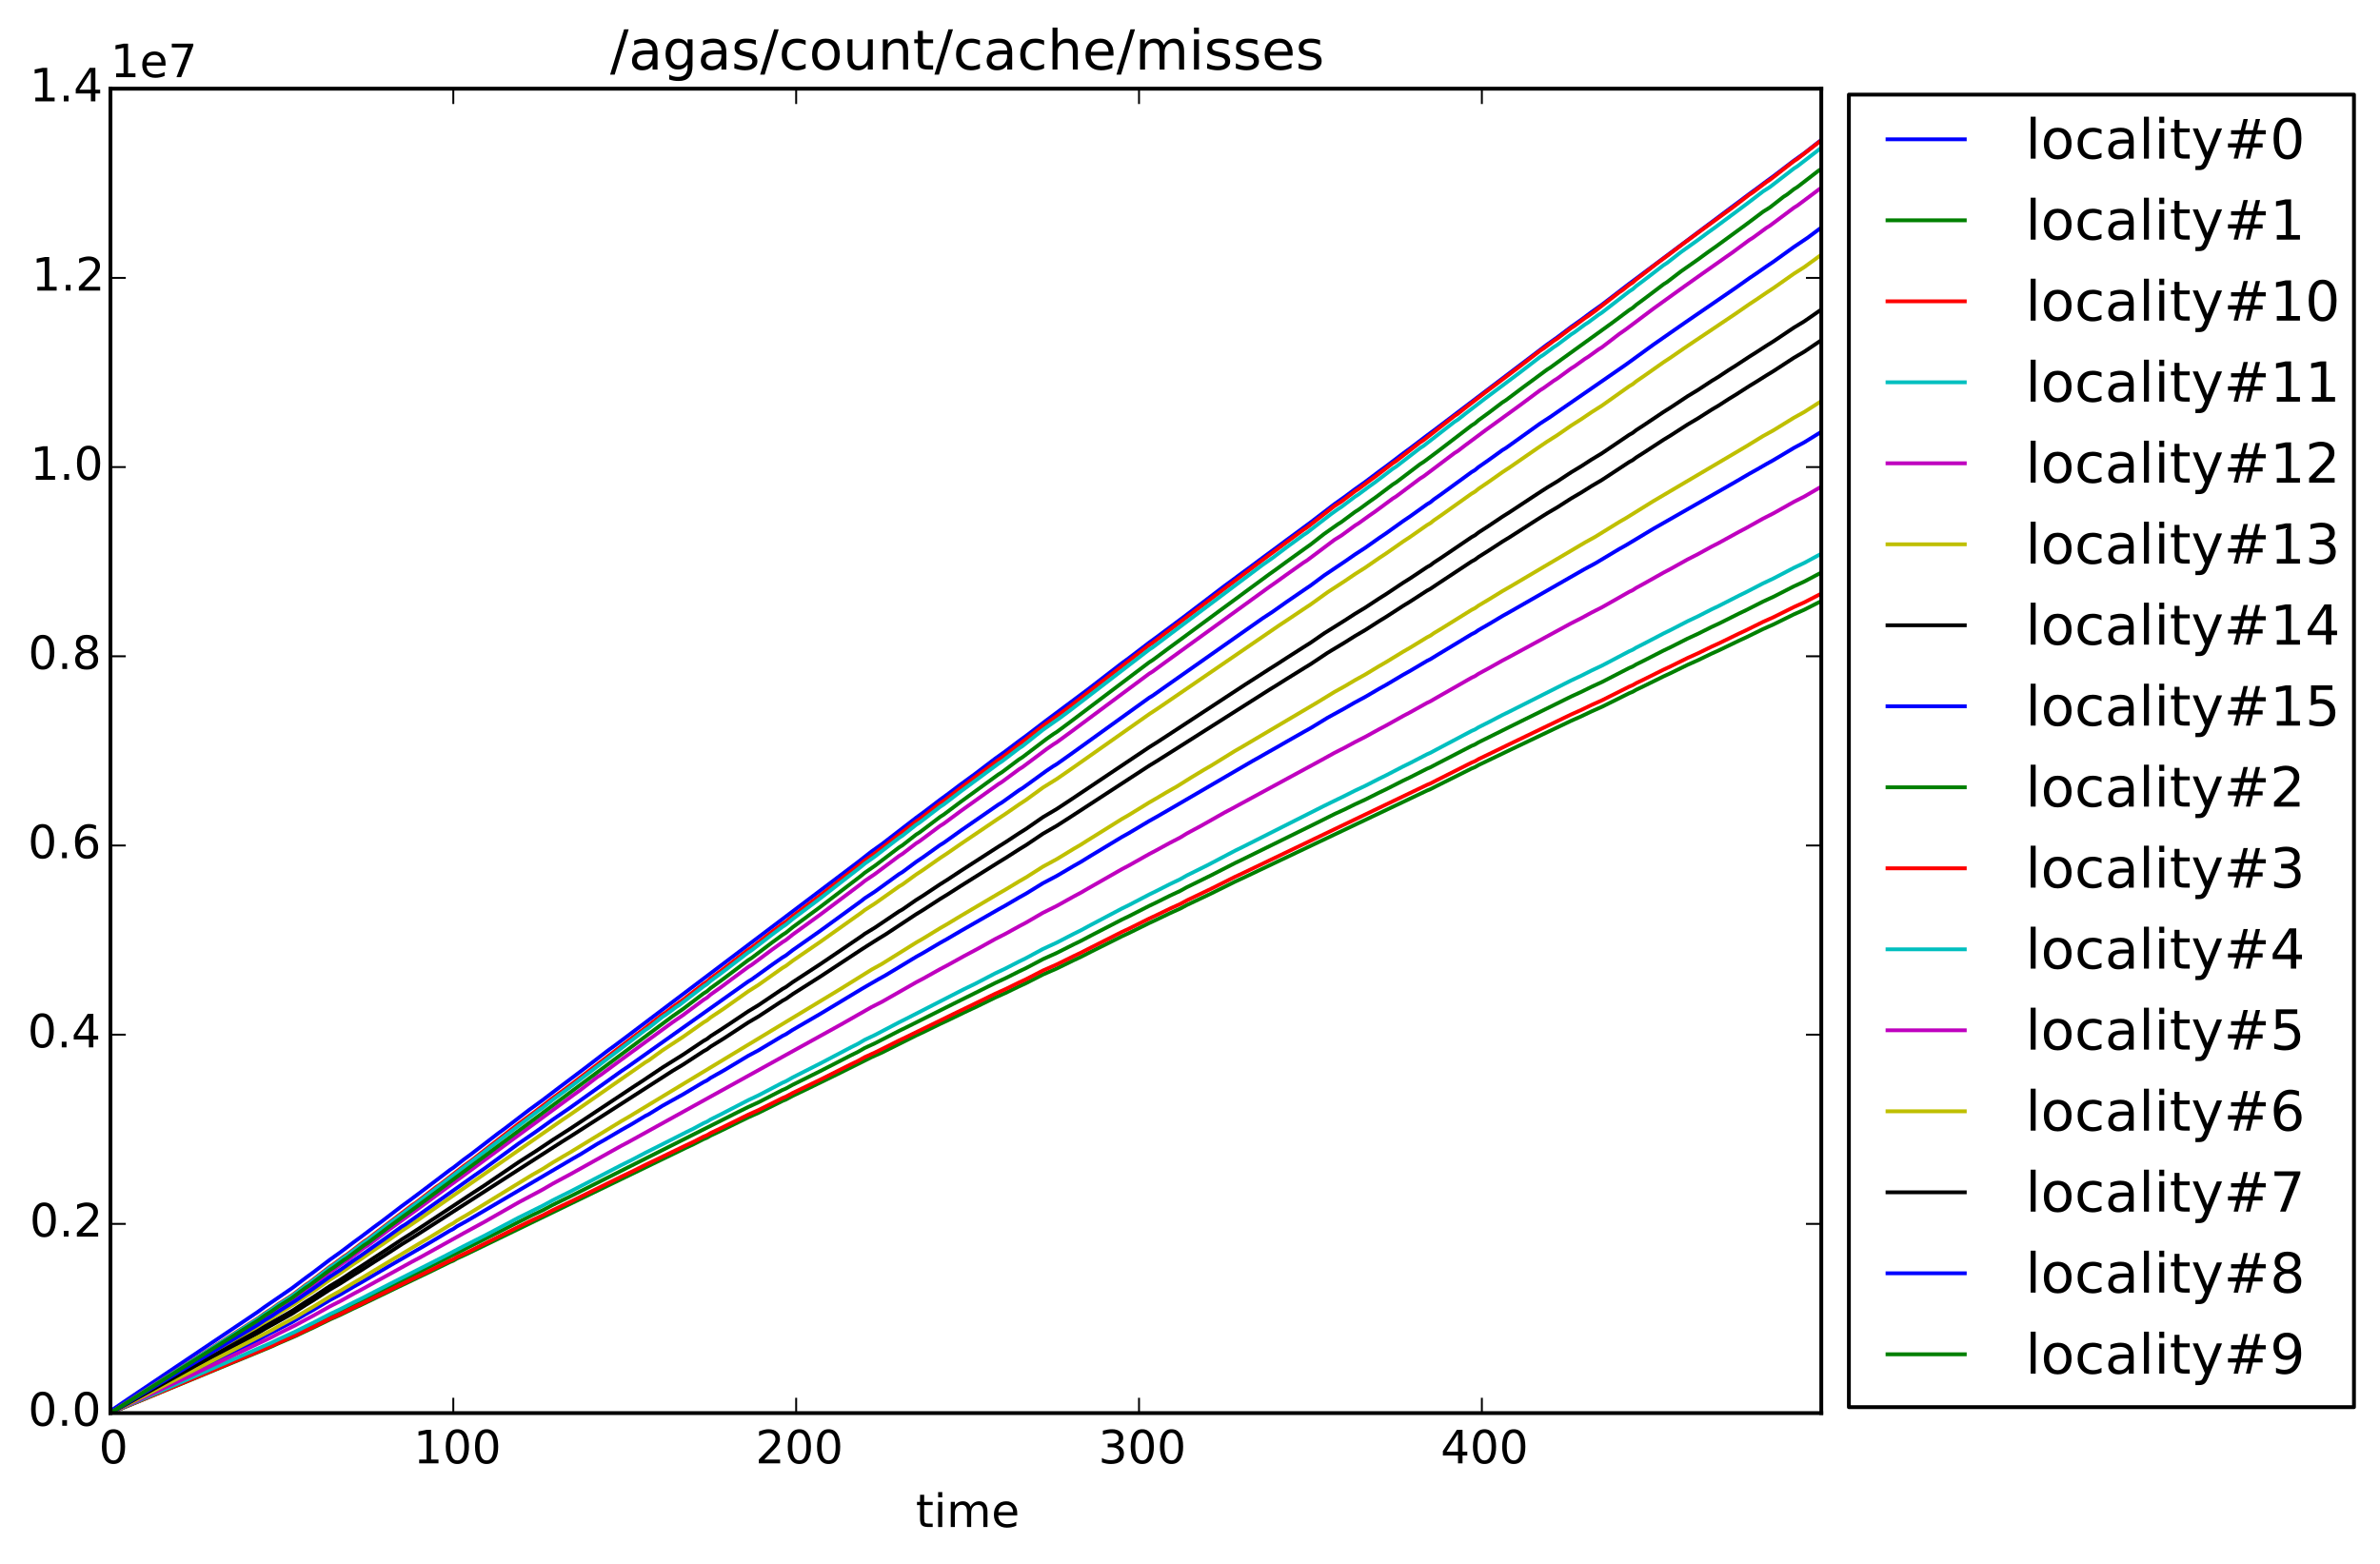 <?xml version="1.0" encoding="utf-8" standalone="no"?>
<!DOCTYPE svg PUBLIC "-//W3C//DTD SVG 1.1//EN"
  "http://www.w3.org/Graphics/SVG/1.1/DTD/svg11.dtd">
<!-- Created with matplotlib (http://matplotlib.org/) -->
<svg height="408pt" version="1.1" viewBox="0 0 621 408" width="621pt" xmlns="http://www.w3.org/2000/svg" xmlns:xlink="http://www.w3.org/1999/xlink">
 <defs>
  <style type="text/css">
*{stroke-linecap:butt;stroke-linejoin:round;}
  </style>
 </defs>
 <g id="figure_1">
  <g id="patch_1">
   <path d="
M0 408.169
L621.409 408.169
L621.409 0
L0 0
z
" style="fill:#ffffff;"/>
  </g>
  <g id="axes_1">
   <g id="patch_2">
    <path d="
M28.819 368.742
L475.219 368.742
L475.219 23.142
L28.819 23.142
z
" style="fill:#ffffff;"/>
   </g>
   <g id="line2d_1">
    <path clip-path="url(#p8c776b0f9c)" d="
M28.819 368.457
L29.714 367.602
L33.292 365.162
L67.287 342.321
L69.076 341.02
L76.233 336.116
L79.811 333.415
L81.6 332.114
L86.073 328.714
L88.757 326.812
L92.335 324.112
L94.124 322.811
L97.703 320.11
L99.492 318.809
L104.859 314.708
L106.649 313.407
L109.332 311.406
L112.911 308.706
L117.384 305.305
L118.278 304.704
L120.962 302.604
L122.751 301.303
L129.908 295.802
L131.697 294.501
L137.959 289.7
L141.538 287.099
L146.011 283.697
L152.273 278.993
L158.535 274.195
L160.324 272.894
L163.008 270.894
L165.692 268.866
L223.84 224.979
L227.418 222.179
L230.102 220.277
L239.048 213.376
L240.837 212.075
L245.31 208.674
L247.099 207.373
L250.677 204.673
L254.256 202.071
L259.623 197.985
L262.307 196.069
L265.886 193.368
L267.675 192.067
L273.042 187.966
L283.777 179.963
L292.723 173.062
L294.512 171.761
L299.88 167.66
L301.669 166.359
L304.353 164.359
L308.826 161.029
L319.561 152.855
L321.35 151.554
L324.034 149.554
L325.823 148.253
L329.401 145.585
L332.98 142.951
L335.663 140.95
L341.926 136.348
L348.188 131.547
L350.871 129.645
L353.555 127.645
L356.239 125.743
L359.817 123.043
L361.607 121.741
L366.079 118.342
L367.869 117.039
L372.342 113.64
L374.131 112.319
L403.652 89.931
L406.336 88.031
L409.914 85.33
L412.598 83.429
L415.282 81.427
L417.966 79.526
L425.122 74.026
L426.912 72.696
L456.433 50.617
L458.222 49.316
L460.906 47.314
L462.695 46.016
L468.063 41.913
L470.746 40.012
L475.219 36.511
L475.219 36.511" style="fill:none;stroke:#0000ff;stroke-linecap:square;"/>
   </g>
   <g id="line2d_2">
    <path clip-path="url(#p8c776b0f9c)" d="
M28.819 368.706
L36.871 365.292
L77.127 347.92
L79.811 346.595
L81.6 345.743
L86.073 343.473
L88.757 342.24
L92.335 340.444
L94.124 339.591
L97.703 337.793
L102.176 335.557
L134.381 319.345
L138.854 317.101
L141.538 315.843
L144.221 314.425
L146.905 313.112
L148.694 312.249
L163.902 304.601
L192.529 290.205
L195.213 288.88
L197.897 287.648
L204.159 284.433
L205.053 284.053
L206.843 283.066
L213.999 279.513
L222.051 275.376
L223.84 274.5
L225.629 273.474
L228.313 272.23
L234.575 269.015
L236.364 268.146
L248.888 261.876
L256.045 258.322
L259.623 256.529
L262.307 255.293
L265.886 253.496
L267.675 252.643
L272.148 250.28
L275.726 248.668
L280.199 246.406
L281.988 245.546
L284.672 244.128
L292.723 239.967
L294.512 239.115
L299.88 236.373
L301.669 235.52
L305.247 233.739
L307.931 232.49
L309.72 231.495
L315.983 228.423
L322.245 225.208
L324.034 224.355
L344.609 214.228
L348.188 212.431
L350.871 211.199
L353.555 209.874
L356.239 208.642
L359.817 206.845
L361.607 205.992
L366.079 203.722
L367.869 202.869
L372.342 200.599
L373.236 200.219
L375.025 199.274
L383.971 194.641
L384.866 194.262
L385.76 193.723
L388.444 192.397
L393.812 189.721
L409.914 181.772
L412.598 180.54
L415.282 179.215
L417.966 177.982
L425.122 174.295
L426.017 173.915
L426.912 173.375
L428.701 172.497
L434.068 169.755
L435.857 168.902
L440.33 166.637
L443.014 165.4
L446.593 163.608
L448.382 162.781
L453.749 160.101
L455.538 159.248
L460.011 156.978
L462.695 155.746
L468.063 153.003
L470.746 151.771
L475.219 149.408
L475.219 149.408" style="fill:none;stroke:#008000;stroke-linecap:square;"/>
   </g>
   <g id="line2d_3">
    <path clip-path="url(#p8c776b0f9c)" d="
M28.819 368.703
L32.398 366.415
L67.287 344.001
L69.076 342.711
L70.865 341.561
L72.654 340.272
L76.233 337.972
L79.811 335.251
L80.706 334.675
L86.073 330.523
L86.968 329.947
L89.651 327.941
L90.546 327.365
L95.019 323.928
L95.914 323.353
L98.597 321.286
L102.176 318.55
L107.543 314.47
L108.438 313.896
L113.805 309.741
L114.7 309.166
L120.962 304.297
L122.751 303.005
L129.013 298.135
L135.275 293.265
L139.748 289.968
L144.221 286.529
L146.905 284.553
L148.694 283.236
L165.692 270.245
L167.481 268.904
L172.848 264.75
L173.743 264.175
L175.532 262.779
L178.216 260.878
L183.583 256.725
L184.478 256.149
L185.372 255.338
L188.056 253.357
L189.845 251.994
L195.213 247.841
L196.108 247.265
L201.475 243.112
L204.159 241.106
L205.053 240.53
L206.843 239.044
L213.999 233.653
L221.156 228.067
L224.734 225.27
L225.629 224.511
L228.313 222.622
L233.68 218.468
L239.048 214.314
L239.942 213.738
L245.31 209.585
L246.205 209.009
L250.677 205.572
L260.518 198.262
L261.413 197.687
L264.991 194.965
L272.148 189.379
L273.937 188.113
L276.621 186.222
L279.304 184.216
L299.88 168.314
L300.774 167.739
L304.353 165.018
L331.191 144.822
L332.98 143.521
L335.663 141.514
L340.136 138.223
L341.031 137.642
L348.188 132.058
L349.977 130.907
L353.555 128.186
L354.45 127.61
L357.134 125.604
L358.923 124.314
L363.396 120.875
L364.29 120.3
L370.552 115.429
L371.447 114.857
L379.498 108.554
L380.393 107.979
L382.182 106.547
L387.55 102.393
L396.496 95.656
L401.863 91.504
L402.758 90.929
L405.441 88.922
L406.336 88.347
L409.914 85.626
L410.809 85.051
L413.493 83.044
L414.387 82.469
L416.176 81.178
L422.439 76.317
L423.333 75.735
L425.122 74.303
L426.017 73.728
L426.912 72.923
L428.701 71.578
L432.279 68.781
L435.857 66.134
L439.436 63.412
L442.12 61.432
L443.909 60.116
L450.171 55.527
L451.96 54.236
L456.433 50.8
L457.328 50.222
L460.906 47.502
L461.801 46.926
L468.063 42.056
L468.957 41.483
L475.219 36.613
L475.219 36.613" style="fill:none;stroke:#ff0000;stroke-linecap:square;"/>
   </g>
   <g id="line2d_4">
    <path clip-path="url(#p8c776b0f9c)" d="
M28.819 368.706
L32.398 366.431
L67.287 344.149
L69.076 342.866
L70.865 341.723
L72.654 340.441
L76.233 338.156
L79.811 335.45
L80.706 334.878
L86.073 330.75
L86.968 330.177
L89.651 328.183
L90.546 327.611
L95.019 324.193
L95.914 323.621
L101.281 319.493
L106.649 315.502
L109.332 313.508
L140.643 289.722
L141.538 289.149
L144.221 287.015
L146.905 285.05
L148.694 283.739
L168.375 268.78
L169.27 268.208
L172.848 265.362
L173.743 264.79
L176.427 262.796
L177.321 262.224
L183.583 257.384
L184.478 256.812
L185.372 256.006
L188.056 254.036
L189.845 252.681
L195.213 248.552
L196.108 247.98
L201.475 243.851
L204.159 241.857
L205.053 241.284
L206.843 239.806
L213.999 234.448
L221.156 228.894
L224.734 226.115
L225.629 225.36
L228.313 223.481
L234.575 218.64
L235.469 218.068
L239.048 215.221
L239.942 214.649
L245.31 210.52
L246.205 209.948
L250.677 206.53
L260.518 199.263
L261.413 198.692
L265.886 195.274
L266.78 194.703
L272.148 190.433
L273.937 189.174
L276.621 187.295
L279.304 185.3
L299.88 169.492
L300.774 168.92
L304.353 166.215
L329.401 147.427
L332.085 145.555
L335.663 142.849
L340.136 139.577
L341.031 138.999
L347.293 134.158
L349.082 132.875
L349.977 132.303
L353.555 129.599
L354.45 129.027
L357.134 127.032
L358.923 125.749
L363.396 122.331
L364.29 121.759
L370.552 116.918
L371.447 116.345
L379.498 110.08
L380.393 109.51
L382.182 108.085
L387.55 103.958
L396.496 97.261
L401.863 93.131
L402.758 92.558
L405.441 90.566
L406.336 89.993
L409.914 87.288
L410.809 86.715
L413.493 84.72
L414.387 84.15
L417.071 82.155
L417.966 81.583
L425.122 76.031
L426.017 75.458
L426.912 74.658
L428.701 73.323
L434.068 69.195
L434.963 68.623
L438.541 65.828
L443.014 62.639
L445.698 60.644
L447.487 59.361
L455.538 53.377
L460.011 49.958
L461.801 48.815
L468.063 43.974
L468.957 43.404
L475.219 38.56
L475.219 38.56" style="fill:none;stroke:#00bfbf;stroke-linecap:square;"/>
   </g>
   <g id="line2d_5">
    <path clip-path="url(#p8c776b0f9c)" d="
M28.819 368.706
L32.398 366.503
L67.287 344.921
L69.076 343.678
L70.865 342.572
L72.654 341.33
L76.233 339.117
L79.811 336.496
L80.706 335.943
L86.073 331.943
L86.968 331.39
L89.651 329.458
L90.546 328.904
L95.019 325.594
L95.914 325.041
L101.281 321.042
L106.649 317.178
L109.332 315.245
L149.589 285.755
L151.378 284.481
L155.851 281.036
L156.746 280.482
L161.219 277.171
L175.532 266.723
L178.216 264.891
L183.583 260.891
L184.478 260.337
L185.372 259.558
L188.056 257.65
L190.74 255.649
L195.213 252.339
L196.108 251.785
L201.475 247.786
L204.159 245.855
L205.053 245.301
L206.843 243.869
L213.999 238.68
L221.156 233.301
L224.734 230.609
L225.629 229.878
L228.313 228.059
L234.575 223.371
L235.469 222.816
L239.048 220.059
L239.942 219.506
L245.31 215.506
L246.205 214.953
L250.677 211.643
L260.518 204.605
L261.413 204.052
L265.886 200.741
L266.78 200.188
L273.042 195.499
L274.831 194.256
L275.726 193.703
L279.304 191.082
L299.88 175.772
L300.774 175.219
L304.353 172.598
L331.191 153.153
L332.98 151.901
L335.663 149.969
L340.136 146.799
L341.031 146.242
L348.188 140.864
L349.977 139.757
L353.555 137.136
L354.45 136.583
L357.134 134.652
L358.923 133.409
L363.396 130.098
L364.29 129.545
L370.552 124.855
L371.447 124.303
L379.498 118.236
L380.393 117.681
L382.182 116.303
L387.55 112.304
L396.496 105.819
L401.863 101.82
L402.758 101.265
L405.441 99.334
L406.336 98.781
L409.914 96.16
L410.809 95.607
L413.493 93.674
L414.387 93.121
L417.071 91.19
L417.966 90.637
L422.439 87.196
L424.228 85.947
L431.385 80.568
L436.752 76.705
L439.436 74.774
L442.12 72.866
L443.909 71.6
L450.171 67.183
L451.96 65.939
L456.433 62.629
L457.328 62.076
L460.906 59.454
L461.801 58.901
L468.063 54.214
L468.957 53.661
L475.219 48.97
L475.219 48.97" style="fill:none;stroke:#bf00bf;stroke-linecap:square;"/>
   </g>
   <g id="line2d_6">
    <path clip-path="url(#p8c776b0f9c)" d="
M28.819 368.706
L32.398 366.621
L67.287 346.22
L69.076 345.045
L70.865 343.999
L72.654 342.825
L77.127 340.081
L79.811 338.255
L81.6 337.081
L86.073 333.953
L88.757 332.254
L92.335 329.78
L94.124 328.602
L97.703 326.125
L100.387 324.298
L104.859 321.17
L106.649 319.995
L109.332 318.169
L146.905 292.116
L148.694 290.918
L168.375 277.224
L169.27 276.701
L172.848 274.094
L174.637 272.92
L176.427 271.746
L178.216 270.571
L183.583 266.791
L184.478 266.267
L185.372 265.53
L188.951 263.138
L195.213 258.706
L197.897 257.008
L204.159 252.577
L205.053 252.053
L206.843 250.699
L213.999 245.795
L221.156 240.711
L224.734 238.172
L225.629 237.476
L228.313 235.755
L234.575 231.324
L235.469 230.8
L239.048 228.194
L240.837 227.02
L245.31 223.89
L247.099 222.716
L250.677 220.238
L260.518 213.586
L262.307 212.411
L265.886 209.934
L267.675 208.759
L272.148 205.502
L275.726 203.28
L279.304 200.803
L299.88 186.332
L301.669 185.157
L304.353 183.331
L333.874 163.116
L335.663 161.941
L340.136 158.945
L341.926 157.766
L346.399 154.544
L350.871 151.636
L353.555 149.811
L356.239 148.113
L359.817 145.638
L361.607 144.461
L366.079 141.332
L367.869 140.157
L372.342 137.028
L373.236 136.505
L374.131 135.781
L375.92 134.55
L383.971 128.815
L384.866 128.292
L385.76 127.558
L388.444 125.733
L392.023 123.209
L393.812 122.034
L400.968 117.078
L403.652 115.254
L406.336 113.556
L409.914 111.077
L412.598 109.379
L415.282 107.555
L417.966 105.856
L425.122 100.773
L426.017 100.25
L426.912 99.517
L428.701 98.295
L434.068 94.516
L435.857 93.341
L439.436 90.862
L442.12 89.058
L443.909 87.863
L452.855 81.859
L456.433 79.383
L458.222 78.208
L460.906 76.381
L462.695 75.206
L468.063 71.427
L470.746 69.729
L475.219 66.47
L475.219 66.47" style="fill:none;stroke:#bfbf00;stroke-linecap:square;"/>
   </g>
   <g id="line2d_7">
    <path clip-path="url(#p8c776b0f9c)" d="
M28.819 368.706
L33.292 366.287
L67.287 347.875
L69.076 346.787
L76.233 342.793
L79.811 340.498
L81.6 339.41
L86.073 336.513
L88.757 334.94
L92.335 332.648
L94.124 331.557
L97.703 329.263
L100.387 327.571
L104.859 324.674
L106.649 323.585
L109.332 321.894
L146.905 297.765
L148.694 296.654
L175.532 279.415
L178.216 277.81
L183.583 274.309
L184.478 273.824
L185.372 273.14
L188.951 270.926
L195.213 266.821
L197.897 265.249
L204.159 261.145
L205.053 260.66
L206.843 259.404
L213.999 254.863
L221.156 250.155
L224.734 247.798
L226.524 246.653
L229.207 244.962
L230.997 243.874
L239.048 238.562
L240.837 237.474
L245.31 234.576
L247.099 233.488
L250.677 231.194
L260.518 225.032
L262.307 223.944
L265.886 221.65
L267.675 220.562
L272.148 217.545
L275.726 215.488
L279.304 213.193
L299.88 199.79
L301.669 198.703
L304.353 197.011
L331.191 179.988
L332.98 178.892
L335.663 177.2
L340.136 174.425
L341.926 173.333
L346.399 170.347
L350.871 167.656
L353.555 165.965
L356.239 164.392
L359.817 162.1
L361.607 161.01
L366.079 158.112
L367.869 157.024
L372.342 154.126
L373.236 153.641
L375.025 152.434
L383.971 146.519
L384.866 146.035
L385.76 145.354
L388.444 143.664
L392.023 141.327
L393.812 140.239
L400.968 135.649
L403.652 133.959
L406.336 132.386
L409.914 130.092
L412.598 128.519
L415.282 126.827
L417.966 125.255
L425.122 120.547
L426.017 120.063
L426.912 119.381
L428.701 118.251
L434.068 114.75
L435.857 113.662
L440.33 110.776
L443.014 109.191
L446.593 106.91
L448.382 105.859
L451.065 104.118
L452.855 103.03
L456.433 100.736
L458.222 99.648
L460.906 97.957
L462.695 96.868
L468.063 93.368
L470.746 91.795
L475.219 88.779
L475.219 88.779" style="fill:none;stroke:#000000;stroke-linecap:square;"/>
   </g>
   <g id="line2d_8">
    <path clip-path="url(#p8c776b0f9c)" d="
M28.819 368.706
L34.187 366.052
L67.287 349.651
L69.076 348.656
L76.233 345.002
L79.811 342.903
L81.6 341.908
L86.073 339.259
L88.757 337.82
L92.335 335.724
L94.124 334.726
L97.703 332.628
L101.281 330.53
L112.016 324.342
L117.384 321.141
L118.278 320.696
L119.173 320.062
L121.857 318.574
L149.589 302.274
L151.378 301.256
L155.851 298.499
L157.64 297.502
L162.113 294.874
L164.797 293.358
L168.375 291.206
L169.27 290.763
L172.848 288.556
L174.637 287.561
L176.427 286.566
L178.216 285.571
L183.583 282.37
L184.478 281.925
L185.372 281.296
L188.951 279.275
L195.213 275.521
L197.897 274.083
L204.159 270.33
L205.053 269.885
L206.843 268.735
L213.999 264.584
L221.156 260.278
L224.734 258.119
L226.524 257.076
L229.207 255.529
L230.997 254.534
L239.048 249.677
L240.837 248.682
L245.31 246.031
L247.099 245.036
L250.677 242.937
L260.518 237.302
L262.307 236.307
L265.886 234.209
L267.675 233.213
L272.148 230.455
L275.726 228.573
L280.199 225.937
L281.988 224.927
L284.672 223.272
L292.723 218.414
L294.512 217.419
L299.88 214.217
L301.669 213.222
L304.353 211.675
L326.718 198.64
L328.507 197.645
L331.191 196.105
L332.98 195.103
L335.663 193.556
L340.136 191.018
L341.926 190.02
L346.399 187.286
L350.871 184.828
L353.555 183.281
L356.239 181.843
L359.817 179.746
L361.607 178.749
L366.079 176.099
L367.869 175.103
L372.342 172.453
L373.236 172.01
L375.025 170.906
L383.971 165.497
L384.866 165.053
L385.76 164.429
L388.444 162.884
L392.023 160.749
L393.812 159.752
L413.493 148.482
L416.176 147.043
L422.439 143.295
L424.228 142.294
L431.385 137.988
L452.855 125.722
L456.433 123.625
L458.222 122.629
L460.906 121.082
L462.695 120.087
L468.063 116.886
L470.746 115.447
L475.219 112.687
L475.219 112.687" style="fill:none;stroke:#0000ff;stroke-linecap:square;"/>
   </g>
   <g id="line2d_9">
    <path clip-path="url(#p8c776b0f9c)" d="
M28.819 368.704
L38.66 364.669
L70.865 351.369
L72.654 350.545
L77.127 348.621
L79.811 347.341
L81.6 346.518
L86.073 344.326
L88.757 343.134
L92.335 341.399
L94.124 340.574
L97.703 338.838
L103.07 336.241
L112.911 331.525
L117.384 329.332
L118.278 328.964
L119.173 328.435
L121.857 327.206
L179.11 299.445
L180.9 298.62
L183.583 297.25
L184.478 296.883
L185.372 296.356
L188.056 295.093
L190.74 293.777
L195.213 291.584
L197.897 290.393
L204.159 287.287
L205.053 286.92
L206.843 285.964
L211.316 283.814
L216.683 281.195
L219.367 279.885
L227.418 275.866
L230.102 274.675
L239.048 270.199
L240.837 269.376
L245.31 267.183
L247.099 266.359
L251.572 264.193
L255.15 262.519
L259.623 260.331
L262.307 259.136
L265.886 257.4
L267.675 256.576
L272.148 254.294
L275.726 252.736
L280.199 250.55
L281.988 249.719
L284.672 248.35
L292.723 244.33
L294.512 243.507
L299.88 240.857
L301.669 240.034
L305.247 238.312
L307.931 237.107
L309.72 236.144
L315.983 233.177
L322.245 230.071
L324.034 229.247
L369.658 207.575
L372.342 206.297
L373.236 205.93
L375.025 205.017
L383.971 200.541
L384.866 200.174
L385.76 199.653
L388.444 198.372
L393.812 195.788
L409.914 188.108
L412.598 186.918
L415.282 185.638
L417.966 184.447
L425.122 180.885
L426.017 180.518
L426.912 179.995
L428.701 179.148
L434.068 176.499
L435.857 175.675
L440.33 173.487
L443.014 172.292
L446.593 170.561
L448.382 169.758
L453.749 167.173
L455.538 166.348
L460.011 164.155
L462.695 162.965
L468.063 160.315
L470.746 159.124
L475.219 156.842
L475.219 156.842" style="fill:none;stroke:#008000;stroke-linecap:square;"/>
   </g>
   <g id="line2d_10">
    <path clip-path="url(#p8c776b0f9c)" d="
M28.819 368.707
L38.66 364.635
L70.865 351.213
L72.654 350.383
L77.127 348.44
L79.811 347.149
L81.6 346.317
L86.073 344.105
L88.757 342.903
L92.335 341.152
L94.124 340.319
L97.703 338.567
L103.965 335.523
L107.543 333.77
L109.332 332.939
L117.384 328.975
L118.278 328.603
L119.173 328.07
L121.857 326.828
L134.381 320.581
L138.854 318.392
L141.538 317.167
L144.221 315.784
L146.905 314.502
L148.694 313.663
L162.113 307.036
L164.797 305.769
L168.375 303.978
L170.164 303.124
L179.11 298.813
L180.9 297.98
L183.583 296.598
L184.478 296.227
L185.372 295.695
L188.056 294.421
L190.74 293.092
L195.213 290.88
L197.897 289.678
L204.159 286.544
L205.053 286.173
L206.843 285.209
L213.999 281.747
L222.051 277.713
L223.84 276.859
L225.629 275.858
L228.313 274.646
L234.575 271.512
L236.364 270.664
L248.888 264.551
L256.045 261.087
L259.623 259.339
L262.307 258.133
L265.886 256.382
L267.675 255.55
L272.148 253.247
L275.726 251.674
L280.199 249.469
L281.988 248.63
L284.672 247.248
L292.723 243.191
L294.512 242.361
L299.88 239.687
L301.669 238.856
L305.247 237.12
L307.931 235.902
L309.72 234.931
L315.983 231.936
L322.245 228.802
L324.034 227.971
L369.658 206.098
L372.342 204.81
L373.236 204.439
L375.025 203.518
L383.971 199.001
L384.866 198.63
L385.76 198.105
L388.444 196.813
L393.812 194.204
L409.914 186.454
L412.598 185.252
L415.282 183.961
L417.966 182.759
L425.122 179.164
L426.017 178.793
L426.912 178.266
L428.701 177.411
L434.068 174.738
L435.857 173.906
L440.33 171.699
L443.014 170.492
L446.593 168.745
L448.382 167.938
L453.749 165.326
L455.538 164.494
L460.011 162.281
L462.695 161.079
L468.063 158.405
L470.746 157.204
L475.219 154.9
L475.219 154.9" style="fill:none;stroke:#ff0000;stroke-linecap:square;"/>
   </g>
   <g id="line2d_11">
    <path clip-path="url(#p8c776b0f9c)" d="
M28.819 368.706
L37.765 364.825
L70.865 350.363
L72.654 349.493
L77.127 347.455
L79.811 346.102
L81.6 345.229
L86.073 342.91
L88.757 341.648
L92.335 339.813
L94.124 338.939
L97.703 337.102
L103.07 334.356
L115.595 328.007
L120.962 325.204
L123.646 323.848
L126.33 322.493
L135.275 317.757
L141.538 314.659
L144.221 313.209
L146.905 311.866
L148.694 310.985
L162.113 304.034
L164.797 302.706
L168.375 300.828
L170.164 299.933
L179.11 295.411
L180.9 294.537
L183.583 293.089
L184.478 292.699
L185.372 292.142
L188.056 290.806
L190.74 289.412
L195.213 287.092
L197.897 285.831
L204.159 282.545
L205.053 282.156
L206.843 281.145
L213.999 277.513
L222.051 273.284
L223.84 272.388
L225.629 271.338
L228.313 270.067
L234.575 266.781
L236.364 265.89
L251.572 258.096
L254.256 256.814
L259.623 254.015
L262.307 252.75
L265.886 250.913
L267.675 250.041
L272.148 247.626
L275.726 245.976
L280.199 243.665
L281.988 242.784
L284.672 241.334
L292.723 237.081
L294.512 236.209
L299.88 233.405
L301.669 232.533
L305.247 230.714
L307.931 229.436
L309.72 228.417
L315.088 225.76
L322.245 221.991
L324.034 221.119
L345.504 210.281
L349.082 208.538
L350.871 207.667
L353.555 206.313
L356.239 205.052
L359.817 203.216
L361.607 202.343
L366.079 200.024
L367.869 199.15
L372.342 196.83
L373.236 196.441
L375.025 195.475
L383.971 190.738
L384.866 190.349
L385.76 189.798
L388.444 188.444
L392.023 186.58
L393.812 185.707
L409.914 177.581
L412.598 176.32
L415.282 174.967
L417.966 173.705
L425.122 169.935
L426.017 169.546
L426.912 168.995
L428.701 168.097
L434.068 165.294
L435.857 164.421
L440.33 162.107
L443.014 160.84
L446.593 159.009
L448.382 158.162
L453.749 155.424
L455.538 154.55
L460.011 152.231
L462.695 150.97
L468.063 148.166
L470.746 146.906
L475.219 144.49
L475.219 144.49" style="fill:none;stroke:#00bfbf;stroke-linecap:square;"/>
   </g>
   <g id="line2d_12">
    <path clip-path="url(#p8c776b0f9c)" d="
M28.819 368.706
L36.871 364.95
L52.973 357.41
L70.865 348.936
L72.654 347.998
L77.127 345.802
L79.811 344.342
L81.6 343.402
L86.073 340.901
L88.757 339.542
L92.335 337.562
L94.124 336.621
L97.703 334.641
L103.965 331.198
L107.543 329.217
L109.332 328.277
L120.962 321.813
L123.646 320.352
L126.33 318.89
L135.275 313.784
L141.538 310.445
L144.221 308.882
L146.905 307.435
L148.694 306.484
L162.113 298.991
L163.902 298.052
L219.367 267.375
L227.418 262.79
L230.102 261.431
L239.048 256.324
L240.837 255.384
L245.31 252.883
L247.099 251.943
L251.572 249.468
L255.15 247.561
L259.623 245.065
L262.307 243.701
L265.886 241.721
L267.675 240.78
L272.148 238.177
L275.726 236.398
L280.199 233.907
L281.988 232.957
L283.777 231.915
L292.723 226.809
L294.512 225.868
L299.88 222.846
L301.669 221.906
L305.247 219.945
L307.931 218.566
L309.72 217.467
L313.299 215.544
L319.561 212
L321.35 211.06
L324.034 209.6
L344.609 198.436
L348.188 196.457
L350.871 195.097
L353.555 193.639
L356.239 192.279
L359.817 190.3
L361.607 189.358
L366.079 186.858
L367.869 185.917
L372.342 183.415
L373.236 182.995
L375.025 181.953
L383.971 176.847
L384.866 176.428
L385.76 175.834
L388.444 174.377
L392.023 172.364
L393.812 171.424
L409.914 162.662
L412.598 161.303
L415.282 159.844
L417.966 158.484
L425.122 154.42
L426.017 154
L426.912 153.407
L428.701 152.438
L434.068 149.416
L435.857 148.475
L440.33 145.981
L443.014 144.615
L446.593 142.642
L448.382 141.729
L453.749 138.776
L455.538 137.834
L460.011 135.333
L462.695 133.974
L468.063 130.951
L470.746 129.592
L475.219 126.988
L475.219 126.988" style="fill:none;stroke:#bf00bf;stroke-linecap:square;"/>
   </g>
   <g id="line2d_13">
    <path clip-path="url(#p8c776b0f9c)" d="
M28.819 368.707
L35.081 365.518
L70.865 347.117
L72.654 346.093
L77.127 343.695
L79.811 342.101
L81.6 341.074
L86.073 338.342
L88.757 336.857
L92.335 334.695
L94.124 333.667
L97.703 331.504
L102.176 328.815
L110.227 324.004
L112.016 322.957
L117.384 319.656
L118.278 319.198
L119.173 318.543
L121.857 317.004
L132.592 310.414
L138.854 306.59
L141.538 305.074
L144.221 303.367
L146.905 301.789
L148.694 300.748
L162.113 292.565
L163.902 291.539
L219.367 258.028
L227.418 253.02
L230.102 251.535
L239.048 245.957
L240.837 244.93
L245.31 242.197
L247.099 241.171
L250.677 239.007
L260.518 233.195
L262.307 232.169
L265.886 230.006
L267.675 228.978
L272.148 226.134
L275.726 224.192
L280.199 221.472
L281.988 220.433
L283.777 219.295
L292.723 213.716
L294.512 212.69
L299.88 209.388
L301.669 208.362
L304.353 206.767
L307.037 205.249
L310.615 203.006
L314.193 200.844
L315.983 199.816
L322.245 195.946
L324.034 194.919
L343.715 183.295
L348.188 180.563
L350.871 179.079
L353.555 177.484
L356.239 176.001
L359.817 173.838
L361.607 172.81
L366.079 170.078
L367.869 169.05
L372.342 166.317
L373.236 165.859
L374.131 165.222
L375.92 164.152
L383.971 159.144
L384.866 158.686
L385.76 158.038
L388.444 156.444
L392.023 154.246
L393.812 153.22
L413.493 141.597
L416.176 140.113
L422.439 136.247
L424.228 135.215
L431.385 130.775
L455.538 116.53
L460.011 113.798
L462.695 112.314
L468.063 109.011
L470.746 107.527
L475.219 104.681
L475.219 104.681" style="fill:none;stroke:#bfbf00;stroke-linecap:square;"/>
   </g>
   <g id="line2d_14">
    <path clip-path="url(#p8c776b0f9c)" d="
M28.819 368.705
L34.187 365.726
L67.287 347.281
L69.076 346.163
L76.233 342.053
L79.811 339.694
L81.6 338.575
L86.073 335.595
L88.757 333.976
L92.335 331.618
L94.124 330.497
L97.703 328.138
L100.387 326.397
L104.859 323.417
L106.649 322.297
L109.332 320.558
L123.646 311.116
L126.33 309.375
L135.275 303.292
L139.748 300.433
L144.221 297.453
L146.905 295.734
L148.694 294.595
L165.692 283.329
L167.481 282.171
L172.848 278.57
L174.637 277.451
L176.427 276.332
L178.216 275.212
L183.583 271.612
L184.478 271.112
L185.372 270.403
L188.056 268.685
L189.845 267.51
L195.213 263.91
L197.897 262.291
L204.159 258.07
L205.053 257.57
L206.843 256.278
L213.999 251.609
L221.156 246.766
L224.734 244.336
L225.629 243.681
L228.313 242.045
L234.575 237.823
L235.469 237.323
L239.048 234.842
L240.837 233.722
L245.31 230.742
L247.099 229.622
L250.677 227.262
L260.518 220.924
L262.307 219.805
L265.886 217.446
L267.675 216.325
L272.148 213.223
L275.726 211.106
L279.304 208.747
L299.88 194.96
L301.669 193.841
L304.353 192.102
L324.928 178.612
L328.507 176.322
L331.191 174.589
L332.98 173.463
L335.663 171.724
L340.136 168.867
L341.926 167.746
L345.504 165.263
L349.082 163.026
L350.871 161.907
L353.555 160.168
L356.239 158.55
L359.817 156.191
L361.607 155.07
L366.079 152.09
L367.869 150.97
L372.342 147.989
L373.236 147.49
L374.131 146.796
L375.92 145.628
L383.971 140.166
L384.866 139.666
L385.76 138.963
L388.444 137.226
L392.023 134.825
L393.812 133.705
L400.968 128.984
L403.652 127.246
L406.336 125.627
L409.914 123.268
L412.598 121.65
L415.282 119.91
L417.966 118.293
L425.122 113.449
L426.017 112.951
L426.912 112.247
L428.701 111.087
L434.068 107.488
L435.857 106.367
L440.33 103.397
L443.014 101.771
L446.593 99.421
L448.382 98.337
L451.065 96.552
L452.855 95.431
L456.433 93.074
L458.222 91.953
L460.906 90.213
L462.695 89.095
L468.063 85.493
L470.746 83.874
L475.219 80.771
L475.219 80.771" style="fill:none;stroke:#000000;stroke-linecap:square;"/>
   </g>
   <g id="line2d_15">
    <path clip-path="url(#p8c776b0f9c)" d="
M28.819 368.706
L33.292 366.04
L67.287 345.694
L69.076 344.493
L70.865 343.421
L72.654 342.221
L77.127 339.412
L79.811 337.544
L81.6 336.342
L86.073 333.14
L88.757 331.401
L92.335 328.87
L94.124 327.663
L97.703 325.129
L100.387 323.259
L104.859 320.057
L105.754 319.521
L109.332 316.986
L123.646 306.843
L126.33 304.972
L135.275 298.437
L139.748 295.365
L144.221 292.163
L146.905 290.318
L148.694 289.095
L162.113 279.511
L163.902 278.309
L191.635 258.662
L195.213 256.127
L196.108 255.591
L201.475 251.723
L204.159 249.854
L205.053 249.317
L206.843 247.931
L213.999 242.912
L221.156 237.709
L224.734 235.102
L225.629 234.395
L228.313 232.637
L234.575 228.102
L235.469 227.565
L239.048 224.899
L240.837 223.696
L245.31 220.494
L246.205 219.957
L250.677 216.756
L260.518 209.947
L261.413 209.411
L265.886 206.21
L266.78 205.673
L273.042 201.137
L274.831 199.936
L275.726 199.399
L279.304 196.864
L299.88 182.054
L300.774 181.517
L304.353 178.983
L329.401 161.379
L332.085 159.625
L335.663 157.09
L340.136 154.024
L341.926 152.817
L345.504 150.15
L349.082 147.746
L350.871 146.543
L353.555 144.676
L356.239 142.937
L359.817 140.405
L361.607 139.199
L366.079 135.999
L367.869 134.794
L372.342 131.592
L373.236 131.056
L374.131 130.312
L375.92 129.055
L383.971 123.187
L384.866 122.651
L385.76 121.896
L388.444 120.031
L392.023 117.449
L392.917 116.913
L397.39 113.711
L401.863 110.509
L404.547 108.769
L407.231 106.903
L424.228 95.152
L431.385 89.949
L436.752 86.211
L439.436 84.343
L442.12 82.496
L443.909 81.272
L452.855 75.13
L456.433 72.595
L458.222 71.39
L460.906 69.524
L462.695 68.319
L468.063 64.451
L469.852 63.251
L471.641 62.046
L475.219 59.378
L475.219 59.378" style="fill:none;stroke:#0000ff;stroke-linecap:square;"/>
   </g>
   <g id="line2d_16">
    <path clip-path="url(#p8c776b0f9c)" d="
M28.819 368.707
L32.398 366.47
L67.287 344.557
L69.076 343.296
L70.865 342.172
L72.654 340.912
L76.233 338.664
L79.811 336.003
L80.706 335.44
L86.073 331.381
L86.968 330.818
L89.651 328.857
L90.546 328.294
L95.019 324.934
L95.914 324.371
L101.281 320.313
L106.649 316.387
L109.332 314.426
L175.532 265.156
L178.216 263.296
L183.583 259.235
L184.478 258.673
L185.372 257.879
L188.056 255.942
L189.845 254.611
L195.213 250.551
L196.108 249.988
L201.475 245.928
L204.159 243.967
L205.053 243.403
L206.843 241.95
L213.999 236.681
L221.156 231.22
L224.734 228.488
L225.629 227.745
L228.313 225.896
L234.575 221.136
L235.469 220.573
L239.048 217.774
L239.942 217.212
L245.31 213.151
L246.205 212.589
L250.677 209.228
L260.518 202.082
L261.413 201.52
L265.886 198.16
L266.78 197.597
L273.042 192.836
L274.831 191.574
L275.726 191.012
L279.304 188.351
L299.88 172.806
L300.774 172.243
L304.353 169.583
L331.191 149.839
L332.98 148.567
L335.663 146.606
L340.136 143.389
L341.926 142.12
L345.504 139.321
L349.082 136.798
L349.977 136.235
L353.555 133.576
L354.45 133.013
L357.134 131.053
L358.923 129.79
L363.396 126.429
L364.29 125.866
L370.552 121.105
L371.447 120.544
L375.025 117.881
L383.971 111.023
L384.866 110.46
L385.76 109.67
L388.444 107.715
L392.023 105
L392.917 104.437
L397.39 101.077
L403.652 96.456
L404.547 95.891
L407.231 93.93
L420.649 84.244
L425.122 80.899
L426.017 80.336
L426.912 79.551
L428.701 78.235
L434.068 74.177
L434.963 73.614
L438.541 70.864
L443.014 67.729
L445.698 65.767
L447.487 64.508
L455.538 58.62
L460.011 55.26
L461.801 54.137
L465.379 51.338
L466.273 50.775
L468.063 49.375
L468.957 48.815
L474.325 44.67
L475.219 44.053
L475.219 44.053" style="fill:none;stroke:#008000;stroke-linecap:square;"/>
   </g>
   <g id="patch_3">
    <path d="
M28.819 23.142
L475.219 23.142" style="fill:none;stroke:#000000;stroke-linecap:square;stroke-linejoin:miter;"/>
   </g>
   <g id="patch_4">
    <path d="
M475.219 368.742
L475.219 23.142" style="fill:none;stroke:#000000;stroke-linecap:square;stroke-linejoin:miter;"/>
   </g>
   <g id="patch_5">
    <path d="
M28.819 368.742
L475.219 368.742" style="fill:none;stroke:#000000;stroke-linecap:square;stroke-linejoin:miter;"/>
   </g>
   <g id="patch_6">
    <path d="
M28.819 368.742
L28.819 23.142" style="fill:none;stroke:#000000;stroke-linecap:square;stroke-linejoin:miter;"/>
   </g>
   <g id="matplotlib.axis_1">
    <g id="xtick_1">
     <g id="line2d_17">
      <defs>
       <path d="
M0 0
L0 -4" id="m93b0483c22" style="stroke:#000000;stroke-width:0.5;"/>
      </defs>
      <g>
       <use style="stroke:#000000;stroke-width:0.5;" x="28.819" xlink:href="#m93b0483c22" y="368.742"/>
      </g>
     </g>
     <g id="line2d_18">
      <defs>
       <path d="
M0 0
L0 4" id="m741efc42ff" style="stroke:#000000;stroke-width:0.5;"/>
      </defs>
      <g>
       <use style="stroke:#000000;stroke-width:0.5;" x="28.819" xlink:href="#m741efc42ff" y="23.142"/>
      </g>
     </g>
     <g id="text_1">
      <!-- 0 -->
      <defs>
       <path d="
M31.781 66.406
Q24.172 66.406 20.328 58.906
Q16.5 51.422 16.5 36.375
Q16.5 21.391 20.328 13.891
Q24.172 6.391 31.781 6.391
Q39.453 6.391 43.281 13.891
Q47.125 21.391 47.125 36.375
Q47.125 51.422 43.281 58.906
Q39.453 66.406 31.781 66.406
M31.781 74.219
Q44.047 74.219 50.516 64.516
Q56.984 54.828 56.984 36.375
Q56.984 17.969 50.516 8.266
Q44.047 -1.422 31.781 -1.422
Q19.531 -1.422 13.062 8.266
Q6.594 17.969 6.594 36.375
Q6.594 54.828 13.062 64.516
Q19.531 74.219 31.781 74.219" id="DejaVuSans-30"/>
      </defs>
      <g transform="translate(25.796 381.86)scale(0.12 -0.12)">
       <use xlink:href="#DejaVuSans-30"/>
      </g>
     </g>
    </g>
    <g id="xtick_2">
     <g id="line2d_19">
      <g>
       <use style="stroke:#000000;stroke-width:0.5;" x="118.278" xlink:href="#m93b0483c22" y="368.742"/>
      </g>
     </g>
     <g id="line2d_20">
      <g>
       <use style="stroke:#000000;stroke-width:0.5;" x="118.278" xlink:href="#m741efc42ff" y="23.142"/>
      </g>
     </g>
     <g id="text_2">
      <!-- 100 -->
      <defs>
       <path d="
M12.406 8.297
L28.516 8.297
L28.516 63.922
L10.984 60.406
L10.984 69.391
L28.422 72.906
L38.281 72.906
L38.281 8.297
L54.391 8.297
L54.391 0
L12.406 0
z
" id="DejaVuSans-31"/>
      </defs>
      <g transform="translate(107.883 381.86)scale(0.12 -0.12)">
       <use xlink:href="#DejaVuSans-31"/>
       <use x="63.623" xlink:href="#DejaVuSans-30"/>
       <use x="127.246" xlink:href="#DejaVuSans-30"/>
      </g>
     </g>
    </g>
    <g id="xtick_3">
     <g id="line2d_21">
      <g>
       <use style="stroke:#000000;stroke-width:0.5;" x="207.737" xlink:href="#m93b0483c22" y="368.742"/>
      </g>
     </g>
     <g id="line2d_22">
      <g>
       <use style="stroke:#000000;stroke-width:0.5;" x="207.737" xlink:href="#m741efc42ff" y="23.142"/>
      </g>
     </g>
     <g id="text_3">
      <!-- 200 -->
      <defs>
       <path d="
M19.188 8.297
L53.609 8.297
L53.609 0
L7.328 0
L7.328 8.297
Q12.938 14.109 22.625 23.891
Q32.328 33.688 34.812 36.531
Q39.547 41.844 41.422 45.531
Q43.312 49.219 43.312 52.781
Q43.312 58.594 39.234 62.25
Q35.156 65.922 28.609 65.922
Q23.969 65.922 18.812 64.312
Q13.672 62.703 7.812 59.422
L7.812 69.391
Q13.766 71.781 18.938 73
Q24.125 74.219 28.422 74.219
Q39.75 74.219 46.484 68.547
Q53.219 62.891 53.219 53.422
Q53.219 48.922 51.531 44.891
Q49.859 40.875 45.406 35.406
Q44.188 33.984 37.641 27.219
Q31.109 20.453 19.188 8.297" id="DejaVuSans-32"/>
      </defs>
      <g transform="translate(197.123 381.86)scale(0.12 -0.12)">
       <use xlink:href="#DejaVuSans-32"/>
       <use x="63.623" xlink:href="#DejaVuSans-30"/>
       <use x="127.246" xlink:href="#DejaVuSans-30"/>
      </g>
     </g>
    </g>
    <g id="xtick_4">
     <g id="line2d_23">
      <g>
       <use style="stroke:#000000;stroke-width:0.5;" x="297.196" xlink:href="#m93b0483c22" y="368.742"/>
      </g>
     </g>
     <g id="line2d_24">
      <g>
       <use style="stroke:#000000;stroke-width:0.5;" x="297.196" xlink:href="#m741efc42ff" y="23.142"/>
      </g>
     </g>
     <g id="text_4">
      <!-- 300 -->
      <defs>
       <path d="
M40.578 39.312
Q47.656 37.797 51.625 33
Q55.609 28.219 55.609 21.188
Q55.609 10.406 48.188 4.484
Q40.766 -1.422 27.094 -1.422
Q22.516 -1.422 17.656 -0.516
Q12.797 0.391 7.625 2.203
L7.625 11.719
Q11.719 9.328 16.594 8.109
Q21.484 6.891 26.812 6.891
Q36.078 6.891 40.938 10.547
Q45.797 14.203 45.797 21.188
Q45.797 27.641 41.281 31.266
Q36.766 34.906 28.719 34.906
L20.219 34.906
L20.219 43.016
L29.109 43.016
Q36.375 43.016 40.234 45.922
Q44.094 48.828 44.094 54.297
Q44.094 59.906 40.109 62.906
Q36.141 65.922 28.719 65.922
Q24.656 65.922 20.016 65.031
Q15.375 64.156 9.812 62.312
L9.812 71.094
Q15.438 72.656 20.344 73.438
Q25.25 74.219 29.594 74.219
Q40.828 74.219 47.359 69.109
Q53.906 64.016 53.906 55.328
Q53.906 49.266 50.438 45.094
Q46.969 40.922 40.578 39.312" id="DejaVuSans-33"/>
      </defs>
      <g transform="translate(286.6 381.86)scale(0.12 -0.12)">
       <use xlink:href="#DejaVuSans-33"/>
       <use x="63.623" xlink:href="#DejaVuSans-30"/>
       <use x="127.246" xlink:href="#DejaVuSans-30"/>
      </g>
     </g>
    </g>
    <g id="xtick_5">
     <g id="line2d_25">
      <g>
       <use style="stroke:#000000;stroke-width:0.5;" x="386.655" xlink:href="#m93b0483c22" y="368.742"/>
      </g>
     </g>
     <g id="line2d_26">
      <g>
       <use style="stroke:#000000;stroke-width:0.5;" x="386.655" xlink:href="#m741efc42ff" y="23.142"/>
      </g>
     </g>
     <g id="text_5">
      <!-- 400 -->
      <defs>
       <path d="
M37.797 64.312
L12.891 25.391
L37.797 25.391
z

M35.203 72.906
L47.609 72.906
L47.609 25.391
L58.016 25.391
L58.016 17.188
L47.609 17.188
L47.609 0
L37.797 0
L37.797 17.188
L4.891 17.188
L4.891 26.703
z
" id="DejaVuSans-34"/>
      </defs>
      <g transform="translate(375.894 381.86)scale(0.12 -0.12)">
       <use xlink:href="#DejaVuSans-34"/>
       <use x="63.623" xlink:href="#DejaVuSans-30"/>
       <use x="127.246" xlink:href="#DejaVuSans-30"/>
      </g>
     </g>
    </g>
    <g id="text_6">
     <!-- time -->
     <defs>
      <path d="
M18.312 70.219
L18.312 54.688
L36.812 54.688
L36.812 47.703
L18.312 47.703
L18.312 18.016
Q18.312 11.328 20.141 9.422
Q21.969 7.516 27.594 7.516
L36.812 7.516
L36.812 0
L27.594 0
Q17.188 0 13.234 3.875
Q9.281 7.766 9.281 18.016
L9.281 47.703
L2.688 47.703
L2.688 54.688
L9.281 54.688
L9.281 70.219
z
" id="DejaVuSans-74"/>
      <path d="
M52 44.188
Q55.375 50.25 60.062 53.125
Q64.75 56 71.094 56
Q79.641 56 84.281 50.016
Q88.922 44.047 88.922 33.016
L88.922 0
L79.891 0
L79.891 32.719
Q79.891 40.578 77.094 44.375
Q74.312 48.188 68.609 48.188
Q61.625 48.188 57.562 43.547
Q53.516 38.922 53.516 30.906
L53.516 0
L44.484 0
L44.484 32.719
Q44.484 40.625 41.703 44.406
Q38.922 48.188 33.109 48.188
Q26.219 48.188 22.156 43.531
Q18.109 38.875 18.109 30.906
L18.109 0
L9.078 0
L9.078 54.688
L18.109 54.688
L18.109 46.188
Q21.188 51.219 25.484 53.609
Q29.781 56 35.688 56
Q41.656 56 45.828 52.969
Q50 49.953 52 44.188" id="DejaVuSans-6d"/>
      <path d="
M56.203 29.594
L56.203 25.203
L14.891 25.203
Q15.484 15.922 20.484 11.062
Q25.484 6.203 34.422 6.203
Q39.594 6.203 44.453 7.469
Q49.312 8.734 54.109 11.281
L54.109 2.781
Q49.266 0.734 44.188 -0.344
Q39.109 -1.422 33.891 -1.422
Q20.797 -1.422 13.156 6.188
Q5.516 13.812 5.516 26.812
Q5.516 40.234 12.766 48.109
Q20.016 56 32.328 56
Q43.359 56 49.781 48.891
Q56.203 41.797 56.203 29.594
M47.219 32.234
Q47.125 39.594 43.094 43.984
Q39.062 48.391 32.422 48.391
Q24.906 48.391 20.391 44.141
Q15.875 39.891 15.188 32.172
z
" id="DejaVuSans-65"/>
      <path d="
M9.422 54.688
L18.406 54.688
L18.406 0
L9.422 0
z

M9.422 75.984
L18.406 75.984
L18.406 64.594
L9.422 64.594
z
" id="DejaVuSans-69"/>
     </defs>
     <g transform="translate(238.945 398.474)scale(0.12 -0.12)">
      <use xlink:href="#DejaVuSans-74"/>
      <use x="39.209" xlink:href="#DejaVuSans-69"/>
      <use x="66.992" xlink:href="#DejaVuSans-6d"/>
      <use x="164.404" xlink:href="#DejaVuSans-65"/>
     </g>
    </g>
   </g>
   <g id="matplotlib.axis_2">
    <g id="ytick_1">
     <g id="line2d_27">
      <defs>
       <path d="
M0 0
L4 0" id="m728421d6d4" style="stroke:#000000;stroke-width:0.5;"/>
      </defs>
      <g>
       <use style="stroke:#000000;stroke-width:0.5;" x="28.819" xlink:href="#m728421d6d4" y="368.742"/>
      </g>
     </g>
     <g id="line2d_28">
      <defs>
       <path d="
M0 0
L-4 0" id="mcb0005524f" style="stroke:#000000;stroke-width:0.5;"/>
      </defs>
      <g>
       <use style="stroke:#000000;stroke-width:0.5;" x="475.219" xlink:href="#mcb0005524f" y="368.742"/>
      </g>
     </g>
     <g id="text_7">
      <!-- 0.0 -->
      <defs>
       <path d="
M10.688 12.406
L21 12.406
L21 0
L10.688 0
z
" id="DejaVuSans-2e"/>
      </defs>
      <g transform="translate(7.324 372.053)scale(0.12 -0.12)">
       <use xlink:href="#DejaVuSans-30"/>
       <use x="63.623" xlink:href="#DejaVuSans-2e"/>
       <use x="95.41" xlink:href="#DejaVuSans-30"/>
      </g>
     </g>
    </g>
    <g id="ytick_2">
     <g id="line2d_29">
      <g>
       <use style="stroke:#000000;stroke-width:0.5;" x="28.819" xlink:href="#m728421d6d4" y="319.37"/>
      </g>
     </g>
     <g id="line2d_30">
      <g>
       <use style="stroke:#000000;stroke-width:0.5;" x="475.219" xlink:href="#mcb0005524f" y="319.37"/>
      </g>
     </g>
     <g id="text_8">
      <!-- 0.2 -->
      <g transform="translate(7.729 322.682)scale(0.12 -0.12)">
       <use xlink:href="#DejaVuSans-30"/>
       <use x="63.623" xlink:href="#DejaVuSans-2e"/>
       <use x="95.41" xlink:href="#DejaVuSans-32"/>
      </g>
     </g>
    </g>
    <g id="ytick_3">
     <g id="line2d_31">
      <g>
       <use style="stroke:#000000;stroke-width:0.5;" x="28.819" xlink:href="#m728421d6d4" y="269.999"/>
      </g>
     </g>
     <g id="line2d_32">
      <g>
       <use style="stroke:#000000;stroke-width:0.5;" x="475.219" xlink:href="#mcb0005524f" y="269.999"/>
      </g>
     </g>
     <g id="text_9">
      <!-- 0.4 -->
      <g transform="translate(7.2 273.31)scale(0.12 -0.12)">
       <use xlink:href="#DejaVuSans-30"/>
       <use x="63.623" xlink:href="#DejaVuSans-2e"/>
       <use x="95.41" xlink:href="#DejaVuSans-34"/>
      </g>
     </g>
    </g>
    <g id="ytick_4">
     <g id="line2d_33">
      <g>
       <use style="stroke:#000000;stroke-width:0.5;" x="28.819" xlink:href="#m728421d6d4" y="220.627"/>
      </g>
     </g>
     <g id="line2d_34">
      <g>
       <use style="stroke:#000000;stroke-width:0.5;" x="475.219" xlink:href="#mcb0005524f" y="220.627"/>
      </g>
     </g>
     <g id="text_10">
      <!-- 0.6 -->
      <defs>
       <path d="
M33.016 40.375
Q26.375 40.375 22.484 35.828
Q18.609 31.297 18.609 23.391
Q18.609 15.531 22.484 10.953
Q26.375 6.391 33.016 6.391
Q39.656 6.391 43.531 10.953
Q47.406 15.531 47.406 23.391
Q47.406 31.297 43.531 35.828
Q39.656 40.375 33.016 40.375
M52.594 71.297
L52.594 62.312
Q48.875 64.062 45.094 64.984
Q41.312 65.922 37.594 65.922
Q27.828 65.922 22.672 59.328
Q17.531 52.734 16.797 39.406
Q19.672 43.656 24.016 45.922
Q28.375 48.188 33.594 48.188
Q44.578 48.188 50.953 41.516
Q57.328 34.859 57.328 23.391
Q57.328 12.156 50.688 5.359
Q44.047 -1.422 33.016 -1.422
Q20.359 -1.422 13.672 8.266
Q6.984 17.969 6.984 36.375
Q6.984 53.656 15.188 63.938
Q23.391 74.219 37.203 74.219
Q40.922 74.219 44.703 73.484
Q48.484 72.75 52.594 71.297" id="DejaVuSans-36"/>
      </defs>
      <g transform="translate(7.282 223.939)scale(0.12 -0.12)">
       <use xlink:href="#DejaVuSans-30"/>
       <use x="63.623" xlink:href="#DejaVuSans-2e"/>
       <use x="95.41" xlink:href="#DejaVuSans-36"/>
      </g>
     </g>
    </g>
    <g id="ytick_5">
     <g id="line2d_35">
      <g>
       <use style="stroke:#000000;stroke-width:0.5;" x="28.819" xlink:href="#m728421d6d4" y="171.256"/>
      </g>
     </g>
     <g id="line2d_36">
      <g>
       <use style="stroke:#000000;stroke-width:0.5;" x="475.219" xlink:href="#mcb0005524f" y="171.256"/>
      </g>
     </g>
     <g id="text_11">
      <!-- 0.8 -->
      <defs>
       <path d="
M31.781 34.625
Q24.75 34.625 20.719 30.859
Q16.703 27.094 16.703 20.516
Q16.703 13.922 20.719 10.156
Q24.75 6.391 31.781 6.391
Q38.812 6.391 42.859 10.172
Q46.922 13.969 46.922 20.516
Q46.922 27.094 42.891 30.859
Q38.875 34.625 31.781 34.625
M21.922 38.812
Q15.578 40.375 12.031 44.719
Q8.5 49.078 8.5 55.328
Q8.5 64.062 14.719 69.141
Q20.953 74.219 31.781 74.219
Q42.672 74.219 48.875 69.141
Q55.078 64.062 55.078 55.328
Q55.078 49.078 51.531 44.719
Q48 40.375 41.703 38.812
Q48.828 37.156 52.797 32.312
Q56.781 27.484 56.781 20.516
Q56.781 9.906 50.312 4.234
Q43.844 -1.422 31.781 -1.422
Q19.734 -1.422 13.25 4.234
Q6.781 9.906 6.781 20.516
Q6.781 27.484 10.781 32.312
Q14.797 37.156 21.922 38.812
M18.312 54.391
Q18.312 48.734 21.844 45.562
Q25.391 42.391 31.781 42.391
Q38.141 42.391 41.719 45.562
Q45.312 48.734 45.312 54.391
Q45.312 60.062 41.719 63.234
Q38.141 66.406 31.781 66.406
Q25.391 66.406 21.844 63.234
Q18.312 60.062 18.312 54.391" id="DejaVuSans-38"/>
      </defs>
      <g transform="translate(7.348 174.567)scale(0.12 -0.12)">
       <use xlink:href="#DejaVuSans-30"/>
       <use x="63.623" xlink:href="#DejaVuSans-2e"/>
       <use x="95.41" xlink:href="#DejaVuSans-38"/>
      </g>
     </g>
    </g>
    <g id="ytick_6">
     <g id="line2d_37">
      <g>
       <use style="stroke:#000000;stroke-width:0.5;" x="28.819" xlink:href="#m728421d6d4" y="121.885"/>
      </g>
     </g>
     <g id="line2d_38">
      <g>
       <use style="stroke:#000000;stroke-width:0.5;" x="475.219" xlink:href="#mcb0005524f" y="121.885"/>
      </g>
     </g>
     <g id="text_12">
      <!-- 1.0 -->
      <g transform="translate(7.851 125.196)scale(0.12 -0.12)">
       <use xlink:href="#DejaVuSans-31"/>
       <use x="63.623" xlink:href="#DejaVuSans-2e"/>
       <use x="95.41" xlink:href="#DejaVuSans-30"/>
      </g>
     </g>
    </g>
    <g id="ytick_7">
     <g id="line2d_39">
      <g>
       <use style="stroke:#000000;stroke-width:0.5;" x="28.819" xlink:href="#m728421d6d4" y="72.513"/>
      </g>
     </g>
     <g id="line2d_40">
      <g>
       <use style="stroke:#000000;stroke-width:0.5;" x="475.219" xlink:href="#mcb0005524f" y="72.513"/>
      </g>
     </g>
     <g id="text_13">
      <!-- 1.2 -->
      <g transform="translate(8.256 75.824)scale(0.12 -0.12)">
       <use xlink:href="#DejaVuSans-31"/>
       <use x="63.623" xlink:href="#DejaVuSans-2e"/>
       <use x="95.41" xlink:href="#DejaVuSans-32"/>
      </g>
     </g>
    </g>
    <g id="ytick_8">
     <g id="line2d_41">
      <g>
       <use style="stroke:#000000;stroke-width:0.5;" x="28.819" xlink:href="#m728421d6d4" y="23.142"/>
      </g>
     </g>
     <g id="line2d_42">
      <g>
       <use style="stroke:#000000;stroke-width:0.5;" x="475.219" xlink:href="#mcb0005524f" y="23.142"/>
      </g>
     </g>
     <g id="text_14">
      <!-- 1.4 -->
      <g transform="translate(7.727 26.453)scale(0.12 -0.12)">
       <use xlink:href="#DejaVuSans-31"/>
       <use x="63.623" xlink:href="#DejaVuSans-2e"/>
       <use x="95.41" xlink:href="#DejaVuSans-34"/>
      </g>
     </g>
    </g>
    <g id="text_15">
     <!-- 1e7 -->
     <defs>
      <path d="
M8.203 72.906
L55.078 72.906
L55.078 68.703
L28.609 0
L18.312 0
L43.219 64.594
L8.203 64.594
z
" id="DejaVuSans-37"/>
     </defs>
     <g transform="translate(28.819 20.142)scale(0.12 -0.12)">
      <use xlink:href="#DejaVuSans-31"/>
      <use x="63.623" xlink:href="#DejaVuSans-65"/>
      <use x="125.146" xlink:href="#DejaVuSans-37"/>
     </g>
    </g>
   </g>
   <g id="text_16">
    <!-- /agas/count/cache/misses -->
    <defs>
     <path d="
M25.391 72.906
L33.688 72.906
L8.297 -9.281
L0 -9.281
z
" id="DejaVuSans-2f"/>
     <path d="
M30.609 48.391
Q23.391 48.391 19.188 42.75
Q14.984 37.109 14.984 27.297
Q14.984 17.484 19.156 11.844
Q23.344 6.203 30.609 6.203
Q37.797 6.203 41.984 11.859
Q46.188 17.531 46.188 27.297
Q46.188 37.016 41.984 42.703
Q37.797 48.391 30.609 48.391
M30.609 56
Q42.328 56 49.016 48.375
Q55.719 40.766 55.719 27.297
Q55.719 13.875 49.016 6.219
Q42.328 -1.422 30.609 -1.422
Q18.844 -1.422 12.172 6.219
Q5.516 13.875 5.516 27.297
Q5.516 40.766 12.172 48.375
Q18.844 56 30.609 56" id="DejaVuSans-6f"/>
     <path d="
M54.891 33.016
L54.891 0
L45.906 0
L45.906 32.719
Q45.906 40.484 42.875 44.328
Q39.844 48.188 33.797 48.188
Q26.516 48.188 22.312 43.547
Q18.109 38.922 18.109 30.906
L18.109 0
L9.078 0
L9.078 54.688
L18.109 54.688
L18.109 46.188
Q21.344 51.125 25.703 53.562
Q30.078 56 35.797 56
Q45.219 56 50.047 50.172
Q54.891 44.344 54.891 33.016" id="DejaVuSans-6e"/>
     <path d="
M54.891 33.016
L54.891 0
L45.906 0
L45.906 32.719
Q45.906 40.484 42.875 44.328
Q39.844 48.188 33.797 48.188
Q26.516 48.188 22.312 43.547
Q18.109 38.922 18.109 30.906
L18.109 0
L9.078 0
L9.078 75.984
L18.109 75.984
L18.109 46.188
Q21.344 51.125 25.703 53.562
Q30.078 56 35.797 56
Q45.219 56 50.047 50.172
Q54.891 44.344 54.891 33.016" id="DejaVuSans-68"/>
     <path d="
M8.5 21.578
L8.5 54.688
L17.484 54.688
L17.484 21.922
Q17.484 14.156 20.5 10.266
Q23.531 6.391 29.594 6.391
Q36.859 6.391 41.078 11.031
Q45.312 15.672 45.312 23.688
L45.312 54.688
L54.297 54.688
L54.297 0
L45.312 0
L45.312 8.406
Q42.047 3.422 37.719 1
Q33.406 -1.422 27.688 -1.422
Q18.266 -1.422 13.375 4.438
Q8.5 10.297 8.5 21.578
M31.109 56
z
" id="DejaVuSans-75"/>
     <path d="
M45.406 27.984
Q45.406 37.75 41.375 43.109
Q37.359 48.484 30.078 48.484
Q22.859 48.484 18.828 43.109
Q14.797 37.75 14.797 27.984
Q14.797 18.266 18.828 12.891
Q22.859 7.516 30.078 7.516
Q37.359 7.516 41.375 12.891
Q45.406 18.266 45.406 27.984
M54.391 6.781
Q54.391 -7.172 48.188 -13.984
Q42 -20.797 29.203 -20.797
Q24.469 -20.797 20.266 -20.094
Q16.062 -19.391 12.109 -17.922
L12.109 -9.188
Q16.062 -11.328 19.922 -12.344
Q23.781 -13.375 27.781 -13.375
Q36.625 -13.375 41.016 -8.766
Q45.406 -4.156 45.406 5.172
L45.406 9.625
Q42.625 4.781 38.281 2.391
Q33.938 0 27.875 0
Q17.828 0 11.672 7.656
Q5.516 15.328 5.516 27.984
Q5.516 40.672 11.672 48.328
Q17.828 56 27.875 56
Q33.938 56 38.281 53.609
Q42.625 51.219 45.406 46.391
L45.406 54.688
L54.391 54.688
z
" id="DejaVuSans-67"/>
     <path d="
M48.781 52.594
L48.781 44.188
Q44.969 46.297 41.141 47.344
Q37.312 48.391 33.406 48.391
Q24.656 48.391 19.812 42.844
Q14.984 37.312 14.984 27.297
Q14.984 17.281 19.812 11.734
Q24.656 6.203 33.406 6.203
Q37.312 6.203 41.141 7.25
Q44.969 8.297 48.781 10.406
L48.781 2.094
Q45.016 0.344 40.984 -0.531
Q36.969 -1.422 32.422 -1.422
Q20.062 -1.422 12.781 6.344
Q5.516 14.109 5.516 27.297
Q5.516 40.672 12.859 48.328
Q20.219 56 33.016 56
Q37.156 56 41.109 55.141
Q45.062 54.297 48.781 52.594" id="DejaVuSans-63"/>
     <path d="
M44.281 53.078
L44.281 44.578
Q40.484 46.531 36.375 47.5
Q32.281 48.484 27.875 48.484
Q21.188 48.484 17.844 46.438
Q14.5 44.391 14.5 40.281
Q14.5 37.156 16.891 35.375
Q19.281 33.594 26.516 31.984
L29.594 31.297
Q39.156 29.25 43.188 25.516
Q47.219 21.781 47.219 15.094
Q47.219 7.469 41.188 3.016
Q35.156 -1.422 24.609 -1.422
Q20.219 -1.422 15.453 -0.562
Q10.688 0.297 5.422 2
L5.422 11.281
Q10.406 8.688 15.234 7.391
Q20.062 6.109 24.812 6.109
Q31.156 6.109 34.562 8.281
Q37.984 10.453 37.984 14.406
Q37.984 18.062 35.516 20.016
Q33.062 21.969 24.703 23.781
L21.578 24.516
Q13.234 26.266 9.516 29.906
Q5.812 33.547 5.812 39.891
Q5.812 47.609 11.281 51.797
Q16.75 56 26.812 56
Q31.781 56 36.172 55.266
Q40.578 54.547 44.281 53.078" id="DejaVuSans-73"/>
     <path d="
M34.281 27.484
Q23.391 27.484 19.188 25
Q14.984 22.516 14.984 16.5
Q14.984 11.719 18.141 8.906
Q21.297 6.109 26.703 6.109
Q34.188 6.109 38.703 11.406
Q43.219 16.703 43.219 25.484
L43.219 27.484
z

M52.203 31.203
L52.203 0
L43.219 0
L43.219 8.297
Q40.141 3.328 35.547 0.953
Q30.953 -1.422 24.312 -1.422
Q15.922 -1.422 10.953 3.297
Q6 8.016 6 15.922
Q6 25.141 12.172 29.828
Q18.359 34.516 30.609 34.516
L43.219 34.516
L43.219 35.406
Q43.219 41.609 39.141 45
Q35.062 48.391 27.688 48.391
Q23 48.391 18.547 47.266
Q14.109 46.141 10.016 43.891
L10.016 52.203
Q14.938 54.109 19.578 55.047
Q24.219 56 28.609 56
Q40.484 56 46.344 49.844
Q52.203 43.703 52.203 31.203" id="DejaVuSans-61"/>
    </defs>
    <g transform="translate(159.19 18.142)scale(0.144 -0.144)">
     <use xlink:href="#DejaVuSans-2f"/>
     <use x="33.691" xlink:href="#DejaVuSans-61"/>
     <use x="94.971" xlink:href="#DejaVuSans-67"/>
     <use x="158.447" xlink:href="#DejaVuSans-61"/>
     <use x="219.727" xlink:href="#DejaVuSans-73"/>
     <use x="271.826" xlink:href="#DejaVuSans-2f"/>
     <use x="305.518" xlink:href="#DejaVuSans-63"/>
     <use x="360.498" xlink:href="#DejaVuSans-6f"/>
     <use x="421.68" xlink:href="#DejaVuSans-75"/>
     <use x="485.059" xlink:href="#DejaVuSans-6e"/>
     <use x="548.438" xlink:href="#DejaVuSans-74"/>
     <use x="587.646" xlink:href="#DejaVuSans-2f"/>
     <use x="621.338" xlink:href="#DejaVuSans-63"/>
     <use x="676.318" xlink:href="#DejaVuSans-61"/>
     <use x="737.598" xlink:href="#DejaVuSans-63"/>
     <use x="792.578" xlink:href="#DejaVuSans-68"/>
     <use x="855.957" xlink:href="#DejaVuSans-65"/>
     <use x="917.48" xlink:href="#DejaVuSans-2f"/>
     <use x="951.172" xlink:href="#DejaVuSans-6d"/>
     <use x="1048.584" xlink:href="#DejaVuSans-69"/>
     <use x="1076.367" xlink:href="#DejaVuSans-73"/>
     <use x="1128.467" xlink:href="#DejaVuSans-73"/>
     <use x="1180.566" xlink:href="#DejaVuSans-65"/>
     <use x="1242.09" xlink:href="#DejaVuSans-73"/>
    </g>
   </g>
   <g id="legend_1">
    <g id="patch_7">
     <path d="
M482.419 367.194
L614.209 367.194
L614.209 24.69
L482.419 24.69
z
" style="fill:#ffffff;stroke:#000000;stroke-linejoin:miter;"/>
    </g>
    <g id="line2d_43">
     <path d="
M492.499 36.352
L512.659 36.352" style="fill:none;stroke:#0000ff;stroke-linecap:square;"/>
    </g>
    <g id="line2d_44"/>
    <g id="text_17">
     <!-- locality#0 -->
     <defs>
      <path d="
M51.125 44
L36.922 44
L32.812 27.688
L47.125 27.688
z

M43.797 71.781
L38.719 51.516
L52.984 51.516
L58.109 71.781
L65.922 71.781
L60.891 51.516
L76.125 51.516
L76.125 44
L58.984 44
L54.984 27.688
L70.516 27.688
L70.516 20.219
L53.078 20.219
L48 0
L40.188 0
L45.219 20.219
L30.906 20.219
L25.875 0
L18.016 0
L23.094 20.219
L7.719 20.219
L7.719 27.688
L24.906 27.688
L29 44
L13.281 44
L13.281 51.516
L30.906 51.516
L35.891 71.781
z
" id="DejaVuSans-23"/>
      <path d="
M32.172 -5.078
Q28.375 -14.844 24.75 -17.812
Q21.141 -20.797 15.094 -20.797
L7.906 -20.797
L7.906 -13.281
L13.188 -13.281
Q16.891 -13.281 18.938 -11.516
Q21 -9.766 23.484 -3.219
L25.094 0.875
L2.984 54.688
L12.5 54.688
L29.594 11.922
L46.688 54.688
L56.203 54.688
z
" id="DejaVuSans-79"/>
      <path d="
M9.422 75.984
L18.406 75.984
L18.406 0
L9.422 0
z
" id="DejaVuSans-6c"/>
     </defs>
     <g transform="translate(528.499 41.392)scale(0.144 -0.144)">
      <use xlink:href="#DejaVuSans-6c"/>
      <use x="27.783" xlink:href="#DejaVuSans-6f"/>
      <use x="88.965" xlink:href="#DejaVuSans-63"/>
      <use x="143.945" xlink:href="#DejaVuSans-61"/>
      <use x="205.225" xlink:href="#DejaVuSans-6c"/>
      <use x="233.008" xlink:href="#DejaVuSans-69"/>
      <use x="260.791" xlink:href="#DejaVuSans-74"/>
      <use x="300.0" xlink:href="#DejaVuSans-79"/>
      <use x="359.18" xlink:href="#DejaVuSans-23"/>
      <use x="442.969" xlink:href="#DejaVuSans-30"/>
     </g>
    </g>
    <g id="line2d_45">
     <path d="
M492.499 57.488
L512.659 57.488" style="fill:none;stroke:#008000;stroke-linecap:square;"/>
    </g>
    <g id="line2d_46"/>
    <g id="text_18">
     <!-- locality#1 -->
     <g transform="translate(528.499 62.528)scale(0.144 -0.144)">
      <use xlink:href="#DejaVuSans-6c"/>
      <use x="27.783" xlink:href="#DejaVuSans-6f"/>
      <use x="88.965" xlink:href="#DejaVuSans-63"/>
      <use x="143.945" xlink:href="#DejaVuSans-61"/>
      <use x="205.225" xlink:href="#DejaVuSans-6c"/>
      <use x="233.008" xlink:href="#DejaVuSans-69"/>
      <use x="260.791" xlink:href="#DejaVuSans-74"/>
      <use x="300.0" xlink:href="#DejaVuSans-79"/>
      <use x="359.18" xlink:href="#DejaVuSans-23"/>
      <use x="442.969" xlink:href="#DejaVuSans-31"/>
     </g>
    </g>
    <g id="line2d_47">
     <path d="
M492.499 78.624
L512.659 78.624" style="fill:none;stroke:#ff0000;stroke-linecap:square;"/>
    </g>
    <g id="line2d_48"/>
    <g id="text_19">
     <!-- locality#10 -->
     <g transform="translate(528.499 83.665)scale(0.144 -0.144)">
      <use xlink:href="#DejaVuSans-6c"/>
      <use x="27.783" xlink:href="#DejaVuSans-6f"/>
      <use x="88.965" xlink:href="#DejaVuSans-63"/>
      <use x="143.945" xlink:href="#DejaVuSans-61"/>
      <use x="205.225" xlink:href="#DejaVuSans-6c"/>
      <use x="233.008" xlink:href="#DejaVuSans-69"/>
      <use x="260.791" xlink:href="#DejaVuSans-74"/>
      <use x="300.0" xlink:href="#DejaVuSans-79"/>
      <use x="359.18" xlink:href="#DejaVuSans-23"/>
      <use x="442.969" xlink:href="#DejaVuSans-31"/>
      <use x="506.592" xlink:href="#DejaVuSans-30"/>
     </g>
    </g>
    <g id="line2d_49">
     <path d="
M492.499 99.761
L512.659 99.761" style="fill:none;stroke:#00bfbf;stroke-linecap:square;"/>
    </g>
    <g id="line2d_50"/>
    <g id="text_20">
     <!-- locality#11 -->
     <g transform="translate(528.499 104.801)scale(0.144 -0.144)">
      <use xlink:href="#DejaVuSans-6c"/>
      <use x="27.783" xlink:href="#DejaVuSans-6f"/>
      <use x="88.965" xlink:href="#DejaVuSans-63"/>
      <use x="143.945" xlink:href="#DejaVuSans-61"/>
      <use x="205.225" xlink:href="#DejaVuSans-6c"/>
      <use x="233.008" xlink:href="#DejaVuSans-69"/>
      <use x="260.791" xlink:href="#DejaVuSans-74"/>
      <use x="300.0" xlink:href="#DejaVuSans-79"/>
      <use x="359.18" xlink:href="#DejaVuSans-23"/>
      <use x="442.969" xlink:href="#DejaVuSans-31"/>
      <use x="506.592" xlink:href="#DejaVuSans-31"/>
     </g>
    </g>
    <g id="line2d_51">
     <path d="
M492.499 120.897
L512.659 120.897" style="fill:none;stroke:#bf00bf;stroke-linecap:square;"/>
    </g>
    <g id="line2d_52"/>
    <g id="text_21">
     <!-- locality#12 -->
     <g transform="translate(528.499 125.938)scale(0.144 -0.144)">
      <use xlink:href="#DejaVuSans-6c"/>
      <use x="27.783" xlink:href="#DejaVuSans-6f"/>
      <use x="88.965" xlink:href="#DejaVuSans-63"/>
      <use x="143.945" xlink:href="#DejaVuSans-61"/>
      <use x="205.225" xlink:href="#DejaVuSans-6c"/>
      <use x="233.008" xlink:href="#DejaVuSans-69"/>
      <use x="260.791" xlink:href="#DejaVuSans-74"/>
      <use x="300.0" xlink:href="#DejaVuSans-79"/>
      <use x="359.18" xlink:href="#DejaVuSans-23"/>
      <use x="442.969" xlink:href="#DejaVuSans-31"/>
      <use x="506.592" xlink:href="#DejaVuSans-32"/>
     </g>
    </g>
    <g id="line2d_53">
     <path d="
M492.499 142.034
L512.659 142.034" style="fill:none;stroke:#bfbf00;stroke-linecap:square;"/>
    </g>
    <g id="line2d_54"/>
    <g id="text_22">
     <!-- locality#13 -->
     <g transform="translate(528.499 147.074)scale(0.144 -0.144)">
      <use xlink:href="#DejaVuSans-6c"/>
      <use x="27.783" xlink:href="#DejaVuSans-6f"/>
      <use x="88.965" xlink:href="#DejaVuSans-63"/>
      <use x="143.945" xlink:href="#DejaVuSans-61"/>
      <use x="205.225" xlink:href="#DejaVuSans-6c"/>
      <use x="233.008" xlink:href="#DejaVuSans-69"/>
      <use x="260.791" xlink:href="#DejaVuSans-74"/>
      <use x="300.0" xlink:href="#DejaVuSans-79"/>
      <use x="359.18" xlink:href="#DejaVuSans-23"/>
      <use x="442.969" xlink:href="#DejaVuSans-31"/>
      <use x="506.592" xlink:href="#DejaVuSans-33"/>
     </g>
    </g>
    <g id="line2d_55">
     <path d="
M492.499 163.17
L512.659 163.17" style="fill:none;stroke:#000000;stroke-linecap:square;"/>
    </g>
    <g id="line2d_56"/>
    <g id="text_23">
     <!-- locality#14 -->
     <g transform="translate(528.499 168.21)scale(0.144 -0.144)">
      <use xlink:href="#DejaVuSans-6c"/>
      <use x="27.783" xlink:href="#DejaVuSans-6f"/>
      <use x="88.965" xlink:href="#DejaVuSans-63"/>
      <use x="143.945" xlink:href="#DejaVuSans-61"/>
      <use x="205.225" xlink:href="#DejaVuSans-6c"/>
      <use x="233.008" xlink:href="#DejaVuSans-69"/>
      <use x="260.791" xlink:href="#DejaVuSans-74"/>
      <use x="300.0" xlink:href="#DejaVuSans-79"/>
      <use x="359.18" xlink:href="#DejaVuSans-23"/>
      <use x="442.969" xlink:href="#DejaVuSans-31"/>
      <use x="506.592" xlink:href="#DejaVuSans-34"/>
     </g>
    </g>
    <g id="line2d_57">
     <path d="
M492.499 184.307
L512.659 184.307" style="fill:none;stroke:#0000ff;stroke-linecap:square;"/>
    </g>
    <g id="line2d_58"/>
    <g id="text_24">
     <!-- locality#15 -->
     <defs>
      <path d="
M10.797 72.906
L49.516 72.906
L49.516 64.594
L19.828 64.594
L19.828 46.734
Q21.969 47.469 24.109 47.828
Q26.266 48.188 28.422 48.188
Q40.625 48.188 47.75 41.5
Q54.891 34.812 54.891 23.391
Q54.891 11.625 47.562 5.094
Q40.234 -1.422 26.906 -1.422
Q22.312 -1.422 17.547 -0.641
Q12.797 0.141 7.719 1.703
L7.719 11.625
Q12.109 9.234 16.797 8.062
Q21.484 6.891 26.703 6.891
Q35.156 6.891 40.078 11.328
Q45.016 15.766 45.016 23.391
Q45.016 31 40.078 35.438
Q35.156 39.891 26.703 39.891
Q22.75 39.891 18.812 39.016
Q14.891 38.141 10.797 36.281
z
" id="DejaVuSans-35"/>
     </defs>
     <g transform="translate(528.499 189.347)scale(0.144 -0.144)">
      <use xlink:href="#DejaVuSans-6c"/>
      <use x="27.783" xlink:href="#DejaVuSans-6f"/>
      <use x="88.965" xlink:href="#DejaVuSans-63"/>
      <use x="143.945" xlink:href="#DejaVuSans-61"/>
      <use x="205.225" xlink:href="#DejaVuSans-6c"/>
      <use x="233.008" xlink:href="#DejaVuSans-69"/>
      <use x="260.791" xlink:href="#DejaVuSans-74"/>
      <use x="300.0" xlink:href="#DejaVuSans-79"/>
      <use x="359.18" xlink:href="#DejaVuSans-23"/>
      <use x="442.969" xlink:href="#DejaVuSans-31"/>
      <use x="506.592" xlink:href="#DejaVuSans-35"/>
     </g>
    </g>
    <g id="line2d_59">
     <path d="
M492.499 205.443
L512.659 205.443" style="fill:none;stroke:#008000;stroke-linecap:square;"/>
    </g>
    <g id="line2d_60"/>
    <g id="text_25">
     <!-- locality#2 -->
     <g transform="translate(528.499 210.483)scale(0.144 -0.144)">
      <use xlink:href="#DejaVuSans-6c"/>
      <use x="27.783" xlink:href="#DejaVuSans-6f"/>
      <use x="88.965" xlink:href="#DejaVuSans-63"/>
      <use x="143.945" xlink:href="#DejaVuSans-61"/>
      <use x="205.225" xlink:href="#DejaVuSans-6c"/>
      <use x="233.008" xlink:href="#DejaVuSans-69"/>
      <use x="260.791" xlink:href="#DejaVuSans-74"/>
      <use x="300.0" xlink:href="#DejaVuSans-79"/>
      <use x="359.18" xlink:href="#DejaVuSans-23"/>
      <use x="442.969" xlink:href="#DejaVuSans-32"/>
     </g>
    </g>
    <g id="line2d_61">
     <path d="
M492.499 226.58
L512.659 226.58" style="fill:none;stroke:#ff0000;stroke-linecap:square;"/>
    </g>
    <g id="line2d_62"/>
    <g id="text_26">
     <!-- locality#3 -->
     <g transform="translate(528.499 231.62)scale(0.144 -0.144)">
      <use xlink:href="#DejaVuSans-6c"/>
      <use x="27.783" xlink:href="#DejaVuSans-6f"/>
      <use x="88.965" xlink:href="#DejaVuSans-63"/>
      <use x="143.945" xlink:href="#DejaVuSans-61"/>
      <use x="205.225" xlink:href="#DejaVuSans-6c"/>
      <use x="233.008" xlink:href="#DejaVuSans-69"/>
      <use x="260.791" xlink:href="#DejaVuSans-74"/>
      <use x="300.0" xlink:href="#DejaVuSans-79"/>
      <use x="359.18" xlink:href="#DejaVuSans-23"/>
      <use x="442.969" xlink:href="#DejaVuSans-33"/>
     </g>
    </g>
    <g id="line2d_63">
     <path d="
M492.499 247.716
L512.659 247.716" style="fill:none;stroke:#00bfbf;stroke-linecap:square;"/>
    </g>
    <g id="line2d_64"/>
    <g id="text_27">
     <!-- locality#4 -->
     <g transform="translate(528.499 252.756)scale(0.144 -0.144)">
      <use xlink:href="#DejaVuSans-6c"/>
      <use x="27.783" xlink:href="#DejaVuSans-6f"/>
      <use x="88.965" xlink:href="#DejaVuSans-63"/>
      <use x="143.945" xlink:href="#DejaVuSans-61"/>
      <use x="205.225" xlink:href="#DejaVuSans-6c"/>
      <use x="233.008" xlink:href="#DejaVuSans-69"/>
      <use x="260.791" xlink:href="#DejaVuSans-74"/>
      <use x="300.0" xlink:href="#DejaVuSans-79"/>
      <use x="359.18" xlink:href="#DejaVuSans-23"/>
      <use x="442.969" xlink:href="#DejaVuSans-34"/>
     </g>
    </g>
    <g id="line2d_65">
     <path d="
M492.499 268.853
L512.659 268.853" style="fill:none;stroke:#bf00bf;stroke-linecap:square;"/>
    </g>
    <g id="line2d_66"/>
    <g id="text_28">
     <!-- locality#5 -->
     <g transform="translate(528.499 273.893)scale(0.144 -0.144)">
      <use xlink:href="#DejaVuSans-6c"/>
      <use x="27.783" xlink:href="#DejaVuSans-6f"/>
      <use x="88.965" xlink:href="#DejaVuSans-63"/>
      <use x="143.945" xlink:href="#DejaVuSans-61"/>
      <use x="205.225" xlink:href="#DejaVuSans-6c"/>
      <use x="233.008" xlink:href="#DejaVuSans-69"/>
      <use x="260.791" xlink:href="#DejaVuSans-74"/>
      <use x="300.0" xlink:href="#DejaVuSans-79"/>
      <use x="359.18" xlink:href="#DejaVuSans-23"/>
      <use x="442.969" xlink:href="#DejaVuSans-35"/>
     </g>
    </g>
    <g id="line2d_67">
     <path d="
M492.499 289.989
L512.659 289.989" style="fill:none;stroke:#bfbf00;stroke-linecap:square;"/>
    </g>
    <g id="line2d_68"/>
    <g id="text_29">
     <!-- locality#6 -->
     <g transform="translate(528.499 295.029)scale(0.144 -0.144)">
      <use xlink:href="#DejaVuSans-6c"/>
      <use x="27.783" xlink:href="#DejaVuSans-6f"/>
      <use x="88.965" xlink:href="#DejaVuSans-63"/>
      <use x="143.945" xlink:href="#DejaVuSans-61"/>
      <use x="205.225" xlink:href="#DejaVuSans-6c"/>
      <use x="233.008" xlink:href="#DejaVuSans-69"/>
      <use x="260.791" xlink:href="#DejaVuSans-74"/>
      <use x="300.0" xlink:href="#DejaVuSans-79"/>
      <use x="359.18" xlink:href="#DejaVuSans-23"/>
      <use x="442.969" xlink:href="#DejaVuSans-36"/>
     </g>
    </g>
    <g id="line2d_69">
     <path d="
M492.499 311.126
L512.659 311.126" style="fill:none;stroke:#000000;stroke-linecap:square;"/>
    </g>
    <g id="line2d_70"/>
    <g id="text_30">
     <!-- locality#7 -->
     <g transform="translate(528.499 316.166)scale(0.144 -0.144)">
      <use xlink:href="#DejaVuSans-6c"/>
      <use x="27.783" xlink:href="#DejaVuSans-6f"/>
      <use x="88.965" xlink:href="#DejaVuSans-63"/>
      <use x="143.945" xlink:href="#DejaVuSans-61"/>
      <use x="205.225" xlink:href="#DejaVuSans-6c"/>
      <use x="233.008" xlink:href="#DejaVuSans-69"/>
      <use x="260.791" xlink:href="#DejaVuSans-74"/>
      <use x="300.0" xlink:href="#DejaVuSans-79"/>
      <use x="359.18" xlink:href="#DejaVuSans-23"/>
      <use x="442.969" xlink:href="#DejaVuSans-37"/>
     </g>
    </g>
    <g id="line2d_71">
     <path d="
M492.499 332.262
L512.659 332.262" style="fill:none;stroke:#0000ff;stroke-linecap:square;"/>
    </g>
    <g id="line2d_72"/>
    <g id="text_31">
     <!-- locality#8 -->
     <g transform="translate(528.499 337.303)scale(0.144 -0.144)">
      <use xlink:href="#DejaVuSans-6c"/>
      <use x="27.783" xlink:href="#DejaVuSans-6f"/>
      <use x="88.965" xlink:href="#DejaVuSans-63"/>
      <use x="143.945" xlink:href="#DejaVuSans-61"/>
      <use x="205.225" xlink:href="#DejaVuSans-6c"/>
      <use x="233.008" xlink:href="#DejaVuSans-69"/>
      <use x="260.791" xlink:href="#DejaVuSans-74"/>
      <use x="300.0" xlink:href="#DejaVuSans-79"/>
      <use x="359.18" xlink:href="#DejaVuSans-23"/>
      <use x="442.969" xlink:href="#DejaVuSans-38"/>
     </g>
    </g>
    <g id="line2d_73">
     <path d="
M492.499 353.399
L512.659 353.399" style="fill:none;stroke:#008000;stroke-linecap:square;"/>
    </g>
    <g id="line2d_74"/>
    <g id="text_32">
     <!-- locality#9 -->
     <defs>
      <path d="
M10.984 1.516
L10.984 10.5
Q14.703 8.734 18.5 7.812
Q22.312 6.891 25.984 6.891
Q35.75 6.891 40.891 13.453
Q46.047 20.016 46.781 33.406
Q43.953 29.203 39.594 26.953
Q35.25 24.703 29.984 24.703
Q19.047 24.703 12.672 31.312
Q6.297 37.938 6.297 49.422
Q6.297 60.641 12.938 67.422
Q19.578 74.219 30.609 74.219
Q43.266 74.219 49.922 64.516
Q56.594 54.828 56.594 36.375
Q56.594 19.141 48.406 8.859
Q40.234 -1.422 26.422 -1.422
Q22.703 -1.422 18.891 -0.688
Q15.094 0.047 10.984 1.516
M30.609 32.422
Q37.25 32.422 41.125 36.953
Q45.016 41.5 45.016 49.422
Q45.016 57.281 41.125 61.844
Q37.25 66.406 30.609 66.406
Q23.969 66.406 20.094 61.844
Q16.219 57.281 16.219 49.422
Q16.219 41.5 20.094 36.953
Q23.969 32.422 30.609 32.422" id="DejaVuSans-39"/>
     </defs>
     <g transform="translate(528.499 358.439)scale(0.144 -0.144)">
      <use xlink:href="#DejaVuSans-6c"/>
      <use x="27.783" xlink:href="#DejaVuSans-6f"/>
      <use x="88.965" xlink:href="#DejaVuSans-63"/>
      <use x="143.945" xlink:href="#DejaVuSans-61"/>
      <use x="205.225" xlink:href="#DejaVuSans-6c"/>
      <use x="233.008" xlink:href="#DejaVuSans-69"/>
      <use x="260.791" xlink:href="#DejaVuSans-74"/>
      <use x="300.0" xlink:href="#DejaVuSans-79"/>
      <use x="359.18" xlink:href="#DejaVuSans-23"/>
      <use x="442.969" xlink:href="#DejaVuSans-39"/>
     </g>
    </g>
   </g>
  </g>
 </g>
 <defs>
  <clipPath id="p8c776b0f9c">
   <rect height="345.6" width="446.4" x="28.819" y="23.142"/>
  </clipPath>
 </defs>
</svg>
